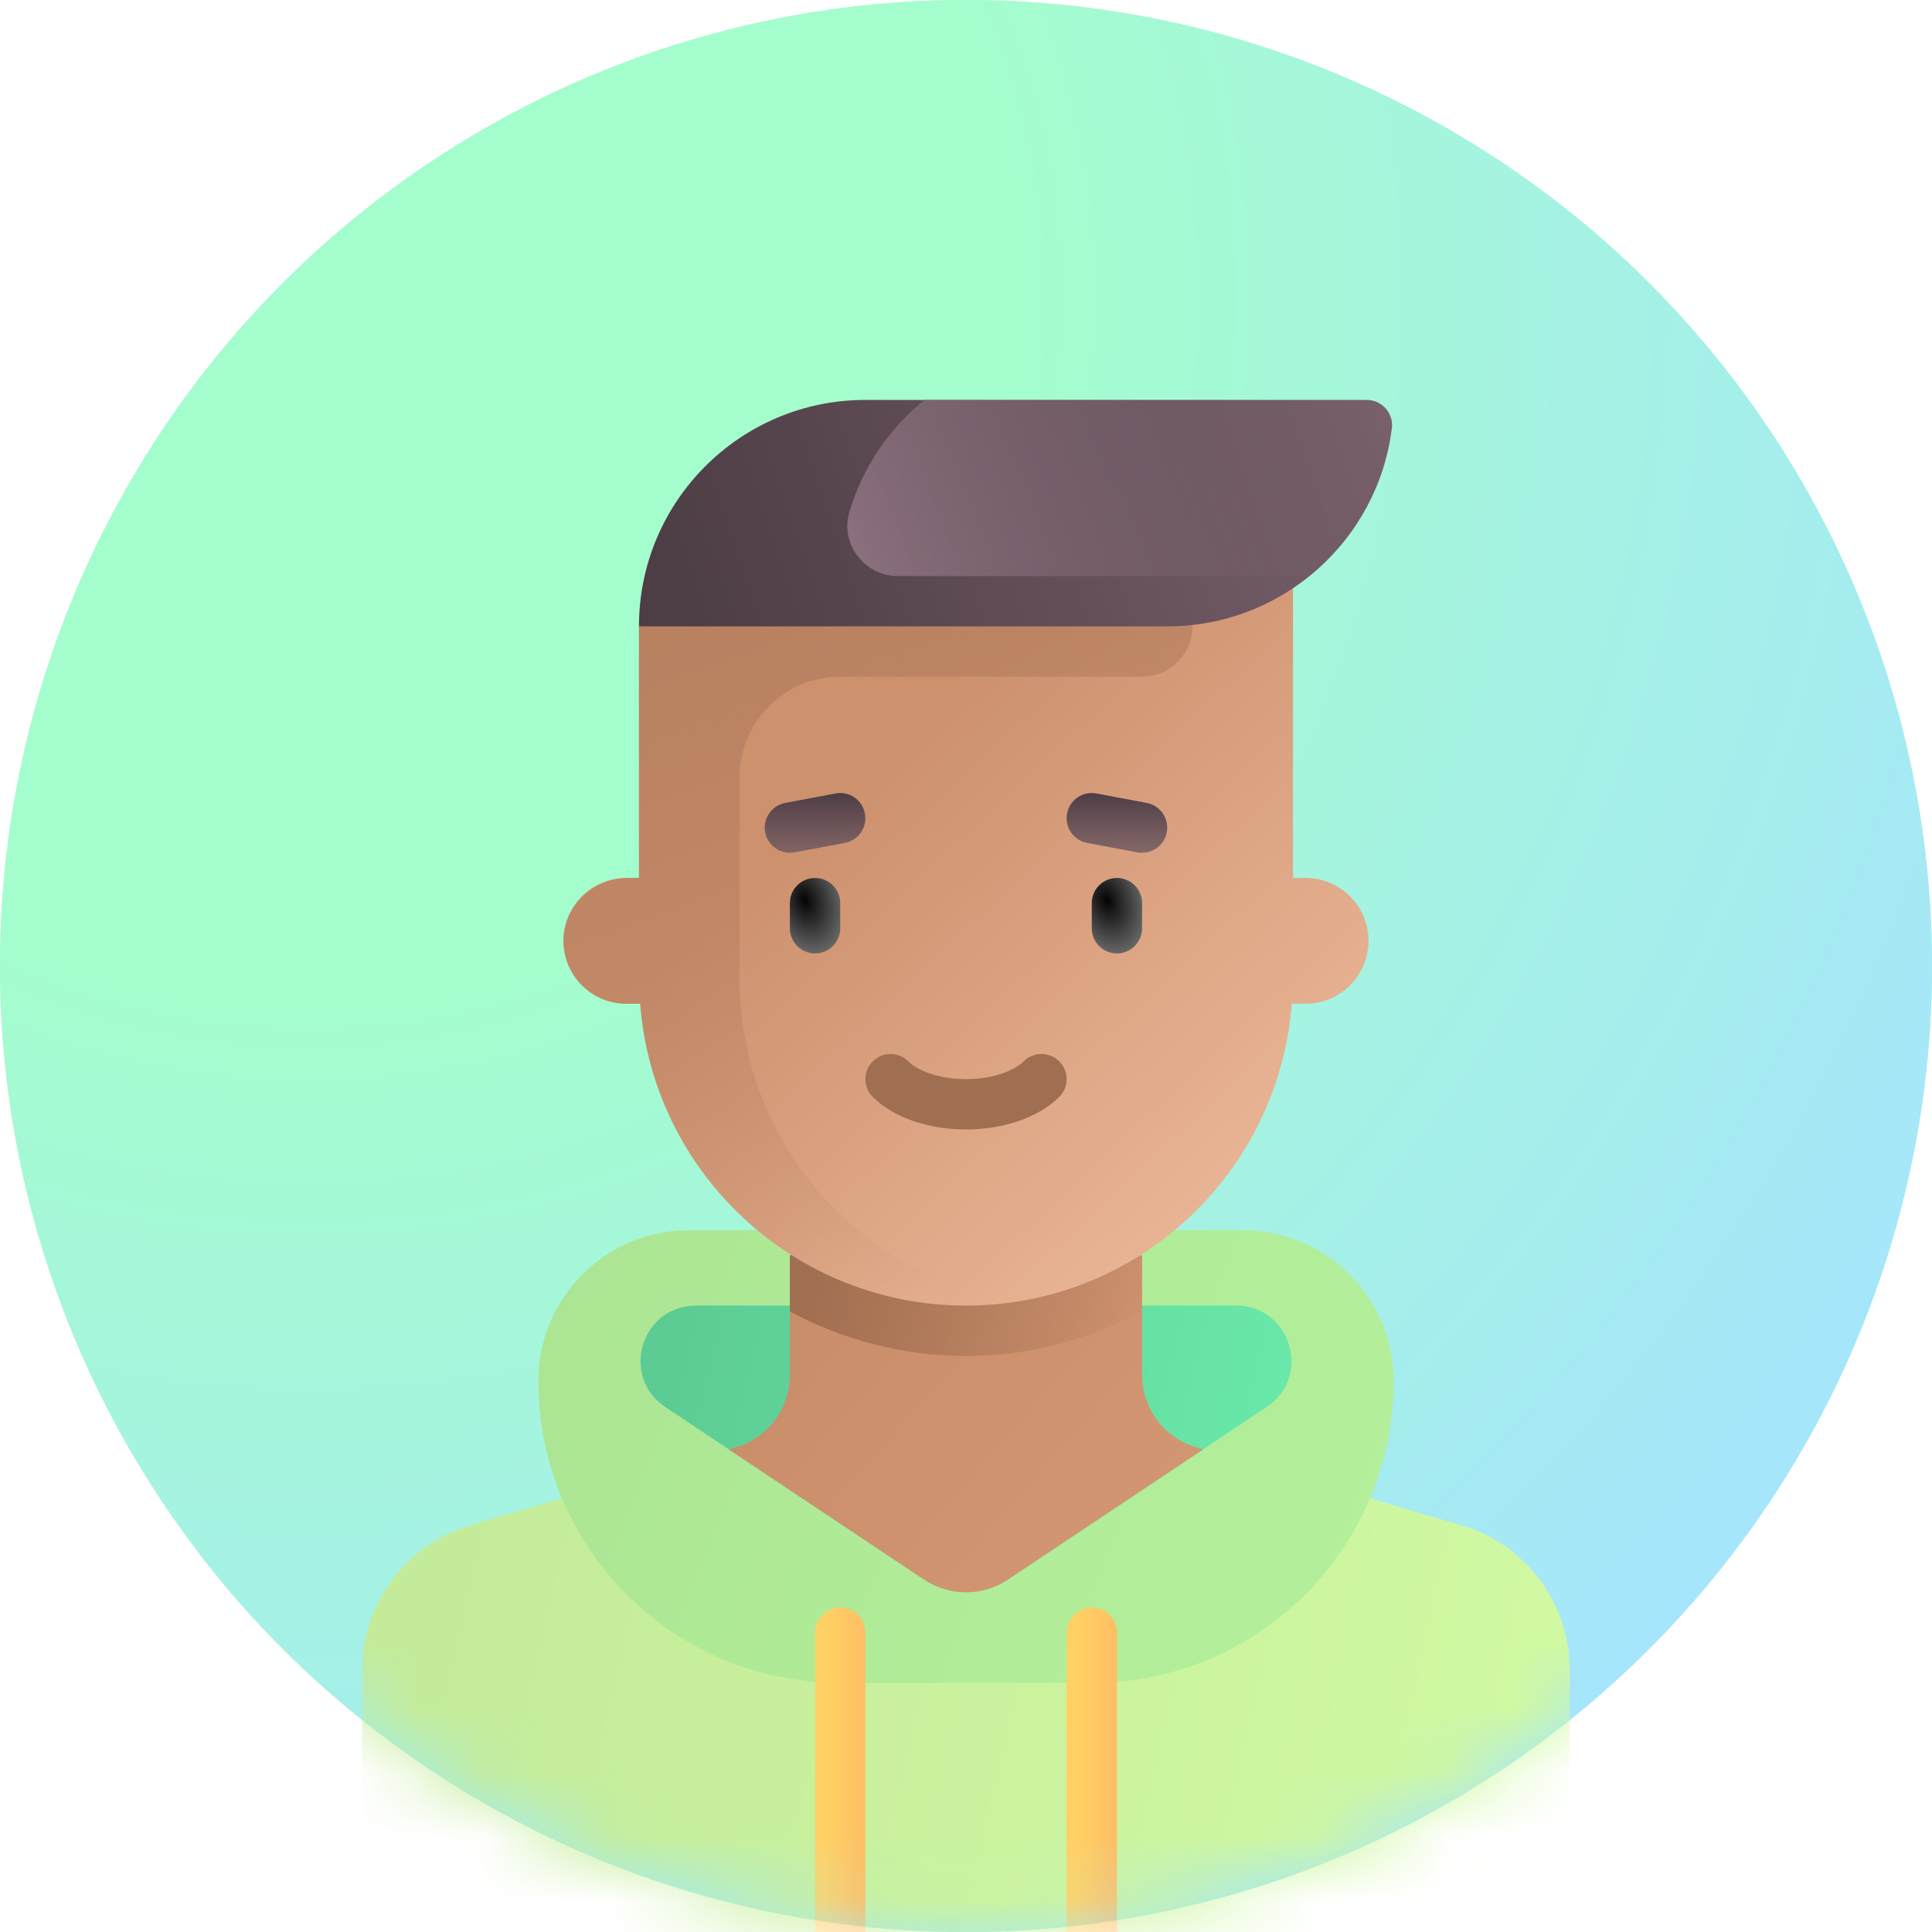 <svg width="30" height="30" viewBox="0 0 30 30" fill="none" xmlns="http://www.w3.org/2000/svg">
<rect width="30" height="30" fill="white"/>
<ellipse cx="15" cy="15" rx="15" ry="15" fill="#A4FDCD"/>
<ellipse cx="15" cy="15" rx="15" ry="15" fill="url(#paint0_radial_7623_4905)"/>
<mask id="mask0_7623_4905" style="mask-type:alpha" maskUnits="userSpaceOnUse" x="0" y="0" width="30" height="30">
<ellipse cx="15" cy="15" rx="15" ry="15" fill="#C4C4C4"/>
</mask>
<g mask="url(#mask0_7623_4905)">
<path d="M22.692 23.684L18.683 22.505L15.65 24.527C15.256 24.79 14.743 24.79 14.35 24.527L11.316 22.505L7.307 23.684C6.309 23.978 5.624 24.893 5.624 25.933V28.867C5.624 29.514 6.149 30.039 6.796 30.039H23.203C23.85 30.039 24.375 29.514 24.375 28.867V25.933C24.375 24.893 23.69 23.978 22.692 23.684Z" fill="url(#paint1_linear_7623_4905)"/>
<path d="M19.297 19.102H10.703C9.408 19.102 8.359 20.151 8.359 21.445C8.359 24.034 10.458 26.133 13.046 26.133H16.953C19.542 26.133 21.64 24.034 21.64 21.445C21.641 20.151 20.591 19.102 19.297 19.102Z" fill="url(#paint2_linear_7623_4905)"/>
<path d="M19.193 20.273C20.043 20.273 20.377 21.376 19.669 21.848L15.65 24.528C15.256 24.79 14.743 24.79 14.35 24.528L10.33 21.848C9.622 21.376 9.956 20.273 10.807 20.273H19.193Z" fill="url(#paint3_linear_7623_4905)"/>
<path d="M11.317 22.506L14.35 24.528C14.744 24.79 15.256 24.79 15.65 24.528L18.683 22.506H18.683L18.576 22.474C18.077 22.328 17.735 21.87 17.735 21.35V19.492H12.265V21.35C12.265 21.87 11.923 22.328 11.424 22.474L11.317 22.506Z" fill="url(#paint4_linear_7623_4905)"/>
<path d="M12.265 20.364C13.086 20.803 14.017 21.055 15 21.055C15.983 21.055 16.914 20.803 17.734 20.364V19.492H12.265V20.364Z" fill="url(#paint5_linear_7623_4905)"/>
<path d="M20.273 13.633H20.078V8.945L9.922 9.726V13.633H9.726C9.187 13.633 8.75 14.07 8.75 14.609C8.75 15.149 9.187 15.586 9.726 15.586H9.941C10.142 18.207 12.327 20.273 15 20.273C17.673 20.273 19.858 18.207 20.058 15.586H20.274C20.813 15.586 21.25 15.149 21.25 14.609C21.25 14.07 20.813 13.633 20.273 13.633Z" fill="url(#paint6_linear_7623_4905)"/>
<path d="M18.516 9.726V9.335L9.922 9.726V13.632H9.782C9.271 13.632 8.806 14 8.755 14.508C8.696 15.093 9.154 15.585 9.726 15.585H9.941C10.141 18.207 12.327 20.273 15 20.273C15.267 20.273 15.528 20.247 15.784 20.207C13.35 19.832 11.484 17.734 11.484 15.195V12.07C11.484 11.207 12.184 10.507 13.047 10.507H17.734C18.166 10.507 18.516 10.157 18.516 9.726Z" fill="url(#paint7_linear_7623_4905)"/>
<path d="M12.656 14.805C12.44 14.805 12.265 14.63 12.265 14.414V14.023C12.265 13.808 12.44 13.633 12.656 13.633C12.872 13.633 13.047 13.808 13.047 14.023V14.414C13.047 14.63 12.872 14.805 12.656 14.805Z" fill="url(#paint8_radial_7623_4905)"/>
<path d="M17.344 14.805C17.128 14.805 16.953 14.63 16.953 14.414V14.023C16.953 13.808 17.128 13.633 17.344 13.633C17.559 13.633 17.734 13.808 17.734 14.023V14.414C17.734 14.63 17.559 14.805 17.344 14.805Z" fill="url(#paint9_radial_7623_4905)"/>
<path d="M12.265 13.242C12.081 13.242 11.917 13.111 11.882 12.924C11.841 12.712 11.981 12.508 12.193 12.468L12.975 12.321C13.19 12.281 13.391 12.421 13.43 12.633C13.47 12.845 13.331 13.049 13.119 13.089L12.338 13.236C12.313 13.24 12.289 13.242 12.265 13.242Z" fill="url(#paint10_linear_7623_4905)"/>
<path d="M17.735 13.242C17.711 13.242 17.687 13.24 17.662 13.236L16.881 13.089C16.669 13.049 16.529 12.845 16.569 12.633C16.609 12.421 16.81 12.281 17.025 12.321L17.806 12.468C18.018 12.508 18.158 12.712 18.118 12.924C18.083 13.111 17.919 13.242 17.735 13.242Z" fill="url(#paint11_linear_7623_4905)"/>
<path d="M13.437 6.21C11.496 6.21 9.922 7.785 9.922 9.726H18.125C19.918 9.726 21.398 8.384 21.613 6.649C21.642 6.416 21.457 6.21 21.223 6.21C21.223 6.21 13.437 6.21 13.437 6.21Z" fill="url(#paint12_linear_7623_4905)"/>
<path d="M21.223 6.21H14.355C13.805 6.655 13.392 7.261 13.188 7.956C13.043 8.451 13.428 8.945 13.943 8.945H20.329C21.021 8.387 21.499 7.574 21.614 6.647C21.643 6.415 21.457 6.21 21.223 6.21Z" fill="url(#paint13_linear_7623_4905)"/>
<path d="M13.437 30.039H12.656V25.352C12.656 25.136 12.831 24.961 13.046 24.961C13.262 24.961 13.437 25.136 13.437 25.352L13.437 30.039Z" fill="url(#paint14_linear_7623_4905)"/>
<path d="M17.344 30.039H16.562V25.352C16.562 25.136 16.737 24.961 16.953 24.961C17.169 24.961 17.344 25.136 17.344 25.352L17.344 30.039Z" fill="url(#paint15_linear_7623_4905)"/>
<path d="M15 17.538C14.414 17.538 13.873 17.351 13.554 17.035C13.4 16.884 13.398 16.637 13.55 16.483C13.701 16.329 13.949 16.328 14.102 16.479C14.232 16.608 14.546 16.757 15 16.757C15.454 16.757 15.767 16.608 15.898 16.479C16.05 16.328 16.298 16.329 16.45 16.483C16.601 16.637 16.6 16.884 16.446 17.035C16.127 17.351 15.586 17.538 15 17.538Z" fill="#A06E50"/>
</g>
<defs>
<radialGradient id="paint0_radial_7623_4905" cx="0" cy="0" r="1" gradientUnits="userSpaceOnUse" gradientTransform="translate(4.9 4.7) rotate(51.281) scale(30.376 30.376)">
<stop offset="0.36" stop-color="#A4FDCD"/>
<stop offset="1" stop-color="#A6E4FF"/>
</radialGradient>
<linearGradient id="paint1_linear_7623_4905" x1="6.875" y1="24.062" x2="24.687" y2="28.125" gradientUnits="userSpaceOnUse">
<stop stop-color="#C4EB99"/>
<stop offset="1" stop-color="#D1FAA3"/>
</linearGradient>
<linearGradient id="paint2_linear_7623_4905" x1="9.063" y1="20" x2="21.25" y2="25" gradientUnits="userSpaceOnUse">
<stop stop-color="#ACE694"/>
<stop offset="1" stop-color="#B4F09B"/>
</linearGradient>
<linearGradient id="paint3_linear_7623_4905" x1="10.625" y1="20.625" x2="19.687" y2="22.812" gradientUnits="userSpaceOnUse">
<stop stop-color="#5DCC94"/>
<stop offset="1" stop-color="#69E8A9"/>
</linearGradient>
<linearGradient id="paint4_linear_7623_4905" x1="12.5" y1="20" x2="17.813" y2="24.688" gradientUnits="userSpaceOnUse">
<stop stop-color="#C98D69"/>
<stop offset="1" stop-color="#D49774"/>
</linearGradient>
<linearGradient id="paint5_linear_7623_4905" x1="12.5" y1="20" x2="17.813" y2="21.25" gradientUnits="userSpaceOnUse">
<stop stop-color="#A06E50"/>
<stop offset="1" stop-color="#A06E50" stop-opacity="0"/>
</linearGradient>
<linearGradient id="paint6_linear_7623_4905" x1="10" y1="9.688" x2="19.062" y2="19.375" gradientUnits="userSpaceOnUse">
<stop offset="0.308" stop-color="#CD916E"/>
<stop offset="1" stop-color="#EBB798"/>
</linearGradient>
<linearGradient id="paint7_linear_7623_4905" x1="9.688" y1="9.062" x2="13.633" y2="20.273" gradientUnits="userSpaceOnUse">
<stop stop-color="#B67F5F"/>
<stop offset="1" stop-color="#B67F5F" stop-opacity="0"/>
</linearGradient>
<radialGradient id="paint8_radial_7623_4905" cx="0" cy="0" r="1" gradientUnits="userSpaceOnUse" gradientTransform="translate(12.5 13.983) rotate(71.565) scale(0.988 0.659)">
<stop stop-color="#040404"/>
<stop offset="1" stop-color="#767676"/>
</radialGradient>
<radialGradient id="paint9_radial_7623_4905" cx="0" cy="0" r="1" gradientUnits="userSpaceOnUse" gradientTransform="translate(17.188 13.983) rotate(71.565) scale(0.988 0.659)">
<stop stop-color="#040404"/>
<stop offset="1" stop-color="#767676"/>
</radialGradient>
<linearGradient id="paint10_linear_7623_4905" x1="12.656" y1="12.314" x2="12.656" y2="13.242" gradientUnits="userSpaceOnUse">
<stop stop-color="#4C3D45"/>
<stop offset="1" stop-color="#6B5560" stop-opacity="0.76"/>
</linearGradient>
<linearGradient id="paint11_linear_7623_4905" x1="17.344" y1="12.314" x2="17.344" y2="13.242" gradientUnits="userSpaceOnUse">
<stop stop-color="#4C3D45"/>
<stop offset="1" stop-color="#6B5560" stop-opacity="0.76"/>
</linearGradient>
<linearGradient id="paint12_linear_7623_4905" x1="10.203" y1="8.616" x2="21.088" y2="4.878" gradientUnits="userSpaceOnUse">
<stop stop-color="#4D3D45"/>
<stop offset="1" stop-color="#78606C"/>
</linearGradient>
<linearGradient id="paint13_linear_7623_4905" x1="13.267" y1="8.376" x2="21.007" y2="5.368" gradientUnits="userSpaceOnUse">
<stop stop-color="#8A6F7D"/>
<stop offset="1" stop-color="#6E5A64" stop-opacity="0"/>
</linearGradient>
<linearGradient id="paint14_linear_7623_4905" x1="12.812" y1="27.187" x2="13.438" y2="27.187" gradientUnits="userSpaceOnUse">
<stop stop-color="#FFD164"/>
<stop offset="1" stop-color="#FFBE64"/>
</linearGradient>
<linearGradient id="paint15_linear_7623_4905" x1="16.719" y1="27.187" x2="17.344" y2="27.187" gradientUnits="userSpaceOnUse">
<stop stop-color="#FFD164"/>
<stop offset="1" stop-color="#FFBE64"/>
</linearGradient>
</defs>
</svg>
